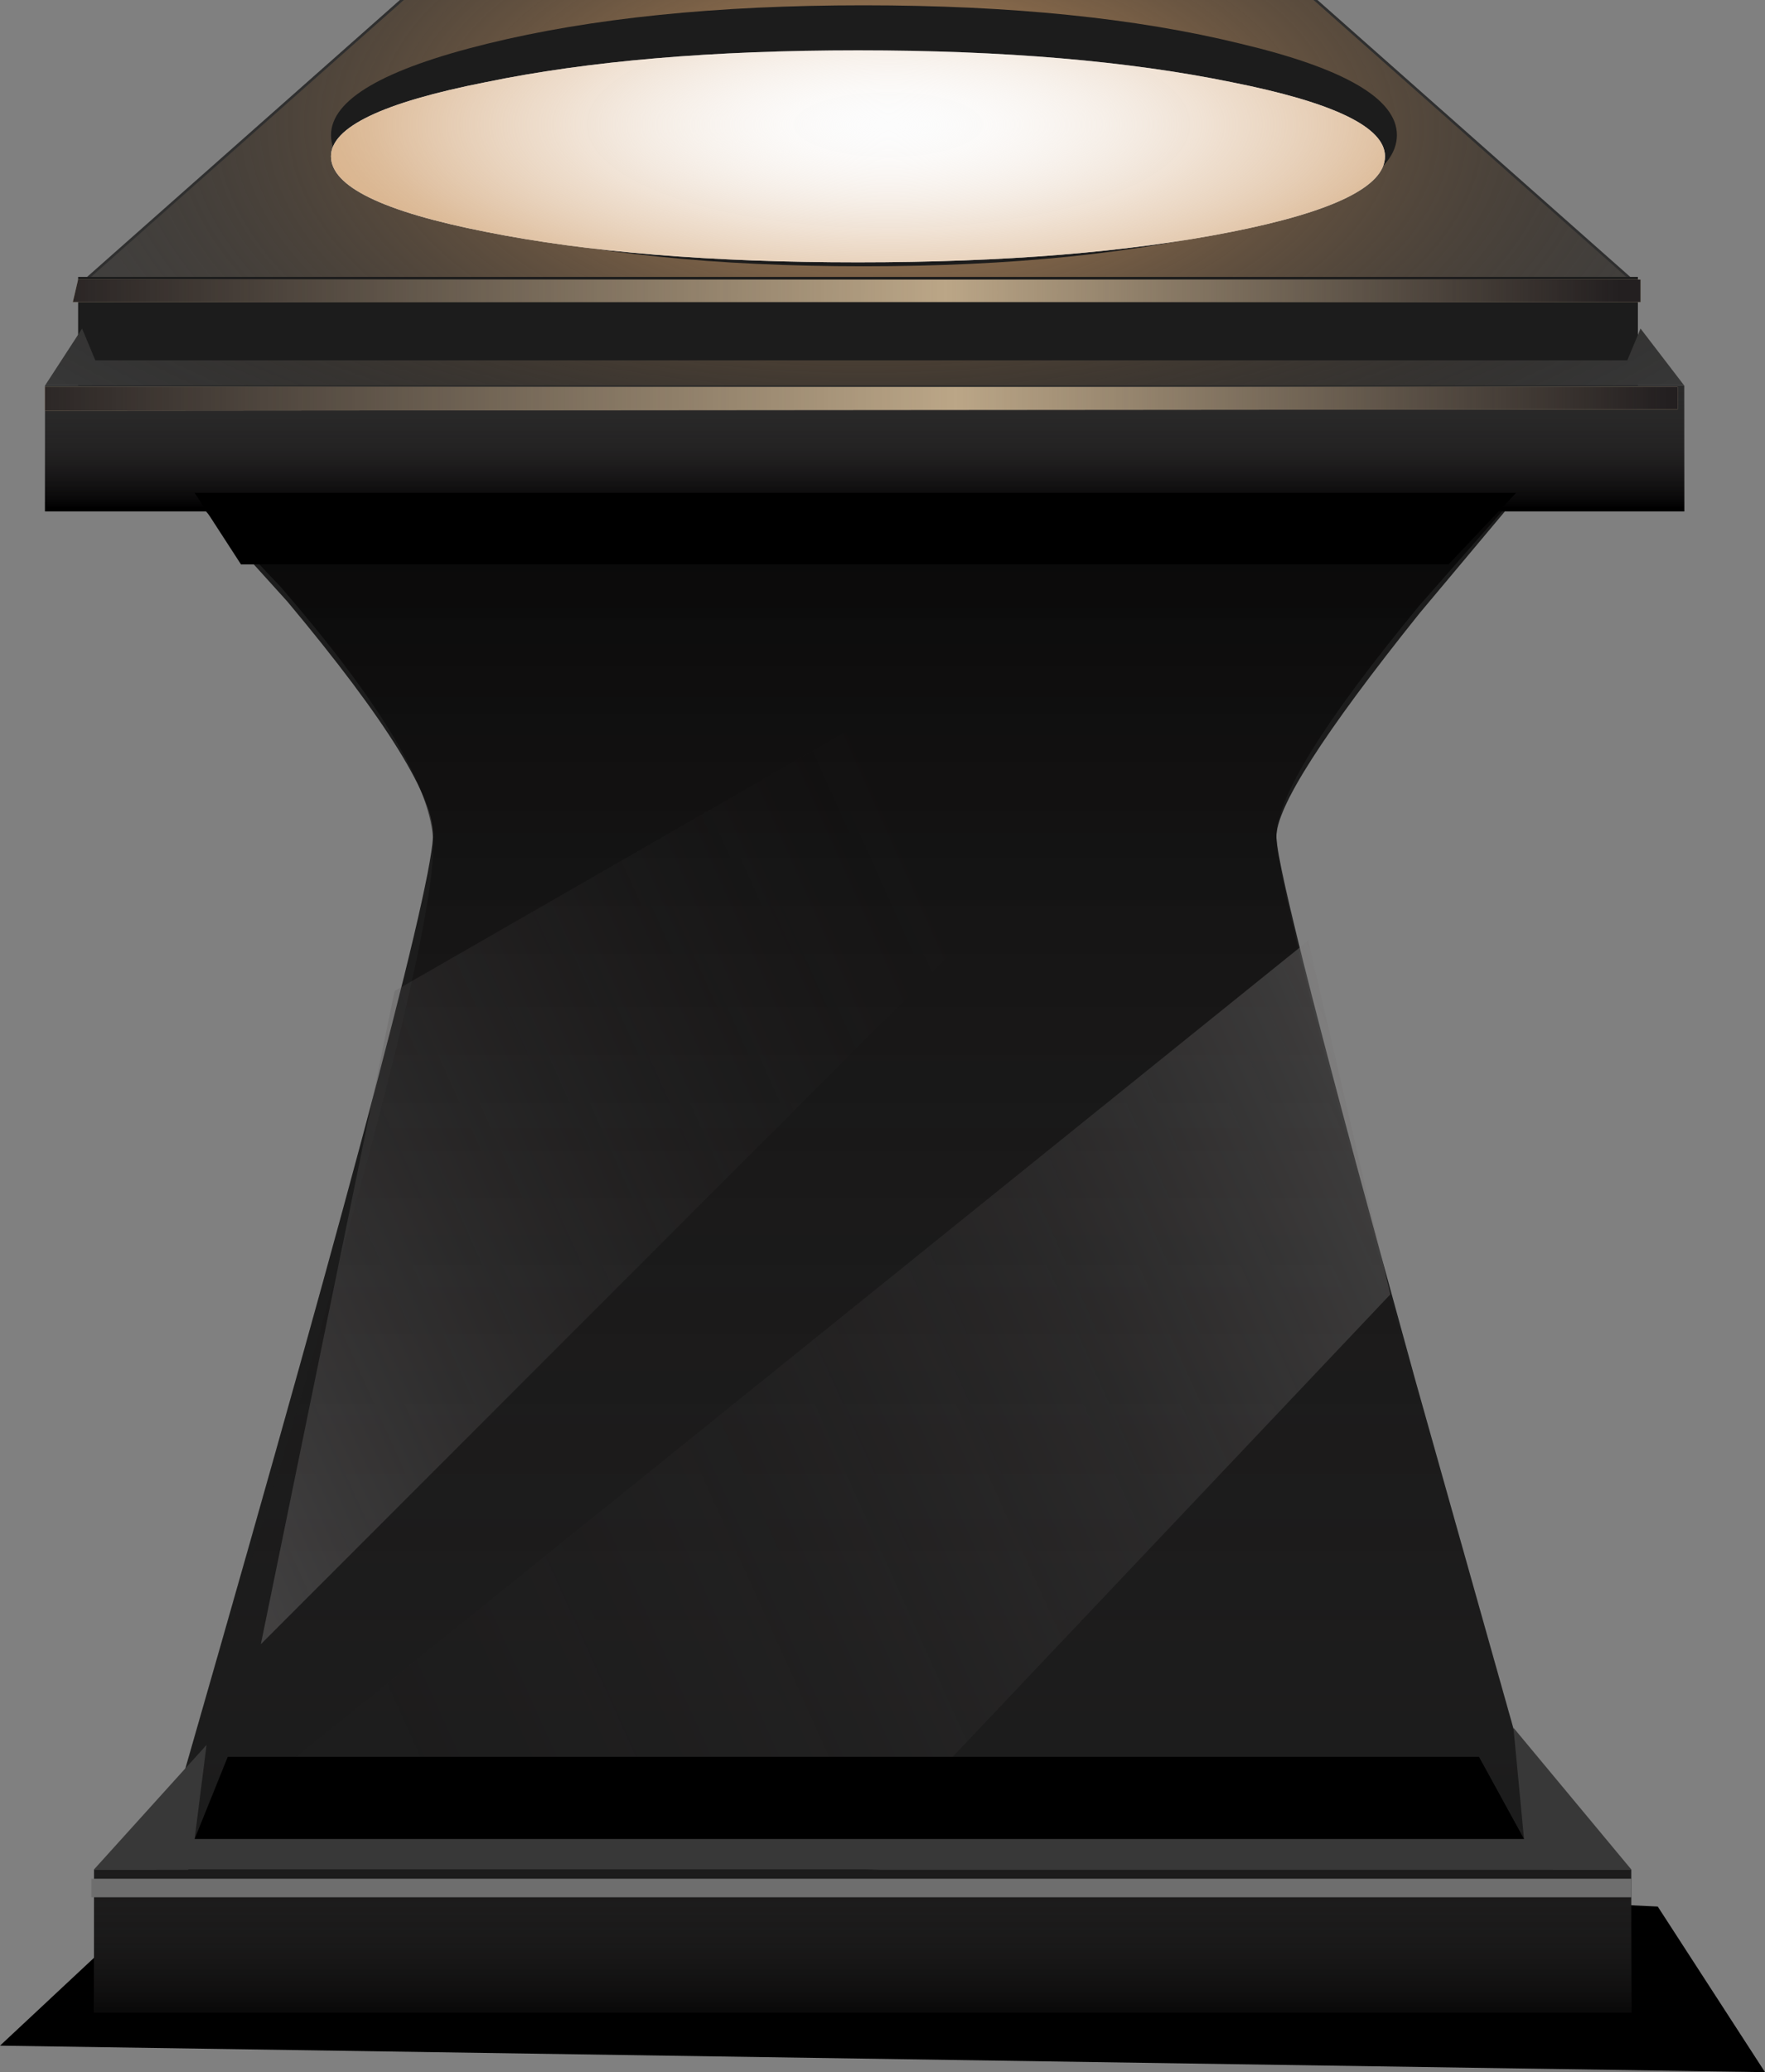 <?xml version="1.0" encoding="UTF-8" standalone="no"?>
<svg xmlns:xlink="http://www.w3.org/1999/xlink" height="78.2px" width="66.65px" xmlns="http://www.w3.org/2000/svg">
  <rect width="100%" height="100%" fill="#808080" stroke="none"/>
  <g transform="matrix(1.0, 0.0, 0.0, 1.0, 0.0, 0.0)">
    <use height="8.8" transform="matrix(1.0, 0.0, 0.0, 1.0, 0.0, 69.4)" width="66.65" xlink:href="#sprite0"/>
    <use height="75.95" transform="matrix(1.0, 0.0, 0.0, 1.0, 1.7, 0.0)" width="61.9" xlink:href="#shape1"/>
    <use height="0.85" transform="matrix(1.0, 0.0, 0.0, 1.0, 2.75, 10.55)" width="59.2" xlink:href="#sprite1"/>
    <use height="0.9" transform="matrix(1.0, 0.0, 0.0, 1.0, 1.7, 14.6)" width="61.65" xlink:href="#shape3"/>
    <use height="0.9" transform="matrix(1.0, 0.0, 0.0, 1.0, 1.7, 14.6)" width="61.65" xlink:href="#sprite2"/>
    <use height="2.15" transform="matrix(1.0, 0.0, 0.0, 1.0, 1.7, 12.4)" width="61.9" xlink:href="#shape5"/>
    <use height="35.05" transform="matrix(1.0, 0.0, 0.0, 1.0, 5.9, 35.5)" width="46.6" xlink:href="#sprite3"/>
    <use height="35.45" transform="matrix(1.0, 0.0, 0.0, 1.0, 9.85, 26.6)" width="32.35" xlink:href="#sprite4"/>
    <use height="71.4" transform="matrix(1.0, 0.0, 0.0, 1.0, 3.45, 0.2)" width="58.15" xlink:href="#shape8"/>
  </g>
  <defs>
    <g id="sprite0" transform="matrix(1.0, 0.0, 0.0, 1.0, 0.0, 0.0)">
      <use height="8.8" transform="matrix(1.0, 0.0, 0.0, 1.0, 0.0, 0.0)" width="66.65" xlink:href="#shape0"/>
    </g>
    <g id="shape0" transform="matrix(1.0, 0.0, 0.0, 1.0, 0.0, 0.0)">
      <path d="M62.6 2.55 L66.65 8.8 0.0 7.8 8.35 0.0 62.6 2.55" fill="#000000" fill-rule="evenodd" stroke="none"/>
    </g>
    <g id="shape1" transform="matrix(1.0, 0.0, 0.0, 1.0, -1.7, 0.0)">
      <path d="M59.4 16.4 L59.05 16.65 53.6 23.15 Q48.15 29.95 48.2 31.6 48.25 33.3 53.45 52.1 L58.65 70.55 5.9 70.55 Q16.15 35.1 16.35 31.6 16.5 29.45 10.85 22.7 L5.15 16.4 5.15 10.6 59.4 10.6 59.4 16.4" fill="#1c1c1c" fill-rule="evenodd" stroke="none"/>
      <path d="M59.4 16.4 L59.05 16.65 53.6 22.85 Q48.15 29.45 48.2 31.6 48.25 33.8 53.45 52.4 L58.65 70.55 5.9 70.55 11.3 52.95 Q16.6 34.75 16.35 31.6 16.1 28.5 10.6 22.15 L5.15 16.4 5.15 10.6 59.4 10.6 59.4 16.4" fill="url(#gradient0)" fill-rule="evenodd" stroke="none"/>
      <path d="M3.55 70.55 L61.6 70.55 61.6 75.95 3.55 75.95 3.55 70.55" fill="#1c1c1c" fill-rule="evenodd" stroke="none"/>
      <path d="M3.55 70.55 L61.6 70.55 61.6 75.95 3.55 75.95 3.55 70.55" fill="url(#gradient1)" fill-rule="evenodd" stroke="none"/>
      <path d="M49.75 0.0 L61.9 10.75 2.95 10.75 15.1 0.0 49.75 0.0" fill="#2f2f2f" fill-rule="evenodd" stroke="none"/>
      <path d="M61.9 10.55 L61.9 11.0 2.95 11.0 2.95 10.55 61.9 10.55" fill="#656363" fill-rule="evenodd" stroke="none"/>
      <path d="M49.6 0.0 L61.75 10.75 3.1 10.75 15.25 0.0 49.6 0.0" fill="#474747" fill-rule="evenodd" stroke="none"/>
      <path d="M49.6 0.0 L61.75 10.75 3.1 10.75 15.25 0.0 49.6 0.0" fill="url(#gradient2)" fill-rule="evenodd" stroke="none"/>
      <path d="M61.85 16.45 L2.95 16.45 2.95 10.45 61.85 10.45 61.85 16.45" fill="#1c1c1c" fill-rule="evenodd" stroke="none"/>
      <path d="M63.6 19.3 L1.7 19.3 1.7 14.55 63.6 14.55 63.6 19.3" fill="#2b2b2b" fill-rule="evenodd" stroke="none"/>
      <path d="M63.6 19.3 L1.7 19.3 1.7 14.55 63.6 14.55 63.6 19.3" fill="url(#gradient3)" fill-rule="evenodd" stroke="none"/>
      <path d="M61.95 11.4 L2.75 11.4 2.95 10.55 61.95 10.55 61.95 11.4" fill="#bba687" fill-rule="evenodd" stroke="none"/>
    </g>
    <linearGradient gradientTransform="matrix(0.0, 0.036, 0.036, 0.0, 32.25, 40.85)" gradientUnits="userSpaceOnUse" id="gradient0" spreadMethod="pad" x1="-819.2" x2="819.2">
      <stop offset="0.0" stop-color="#000000"/>
      <stop offset="0.58" stop-color="#171515" stop-opacity="0.333"/>
      <stop offset="1.0" stop-color="#231f20" stop-opacity="0.0"/>
    </linearGradient>
    <linearGradient gradientTransform="matrix(0.0, -0.004, -0.004, 0.0, 32.6, 73.6)" gradientUnits="userSpaceOnUse" id="gradient1" spreadMethod="pad" x1="-819.2" x2="819.2">
      <stop offset="0.0" stop-color="#000000"/>
      <stop offset="0.58" stop-color="#171515" stop-opacity="0.333"/>
      <stop offset="1.0" stop-color="#231f20" stop-opacity="0.0"/>
    </linearGradient>
    <radialGradient cx="0" cy="0" gradientTransform="matrix(0.047, 2.0E-4, 1.0E-4, -0.024, 33.45, 4.75)" gradientUnits="userSpaceOnUse" id="gradient2" r="819.2" spreadMethod="pad">
      <stop offset="0.0" stop-color="#cc9864"/>
      <stop offset="1.0" stop-color="#000000" stop-opacity="0.0"/>
    </radialGradient>
    <linearGradient gradientTransform="matrix(0.0, -0.004, -0.004, 0.0, 32.65, 15.9)" gradientUnits="userSpaceOnUse" id="gradient3" spreadMethod="pad" x1="-819.2" x2="819.2">
      <stop offset="0.0" stop-color="#000000"/>
      <stop offset="0.063" stop-color="#050405" stop-opacity="0.855"/>
      <stop offset="0.333" stop-color="#161314" stop-opacity="0.376"/>
      <stop offset="0.631" stop-color="#201c1d" stop-opacity="0.09"/>
      <stop offset="1.0" stop-color="#231f20" stop-opacity="0.0"/>
    </linearGradient>
    <g id="sprite1" transform="matrix(1.0, 0.0, 0.0, 1.0, 0.0, 0.0)">
      <use height="0.85" transform="matrix(1.0, 0.0, 0.0, 1.0, 0.0, 0.0)" width="59.2" xlink:href="#shape2"/>
    </g>
    <g id="shape2" transform="matrix(1.0, 0.0, 0.0, 1.0, 0.0, 0.0)">
      <path d="M59.2 0.85 L0.0 0.85 0.2 0.0 59.2 0.0 59.2 0.85" fill="url(#gradient4)" fill-rule="evenodd" stroke="none"/>
    </g>
    <linearGradient gradientTransform="matrix(0.036, 0.0, 0.0, -0.036, 29.6, 0.45)" gradientUnits="userSpaceOnUse" id="gradient4" spreadMethod="pad" x1="-819.2" x2="819.2">
      <stop offset="0.0" stop-color="#231f20" stop-opacity="0.945"/>
      <stop offset="0.557" stop-color="#231f20" stop-opacity="0.0"/>
      <stop offset="0.988" stop-color="#231f20"/>
    </linearGradient>
    <g id="shape3" transform="matrix(1.0, 0.0, 0.0, 1.0, -1.8, -35.4)">
      <path d="M63.45 36.25 L1.8 36.3 1.8 35.4 63.45 35.4 63.45 36.25" fill="#bba687" fill-rule="evenodd" stroke="none"/>
    </g>
    <g id="sprite2" transform="matrix(1.0, 0.0, 0.0, 1.0, 0.0, 0.0)">
      <use height="0.9" transform="matrix(1.0, 0.0, 0.0, 1.0, 0.0, 0.0)" width="61.65" xlink:href="#shape4"/>
    </g>
    <g id="shape4" transform="matrix(1.0, 0.0, 0.0, 1.0, 0.0, 0.0)">
      <path d="M61.65 0.85 L0.0 0.9 0.0 0.0 61.65 0.0 61.65 0.85" fill="url(#gradient5)" fill-rule="evenodd" stroke="none"/>
    </g>
    <linearGradient gradientTransform="matrix(0.038, 0.0, 0.0, -0.038, 30.85, 0.45)" gradientUnits="userSpaceOnUse" id="gradient5" spreadMethod="pad" x1="-819.2" x2="819.2">
      <stop offset="0.0" stop-color="#231f20" stop-opacity="0.945"/>
      <stop offset="0.557" stop-color="#231f20" stop-opacity="0.0"/>
      <stop offset="0.988" stop-color="#231f20"/>
    </linearGradient>
    <g id="shape5" transform="matrix(1.0, 0.0, 0.0, 1.0, -1.7, -12.4)">
      <path d="M61.45 13.6 L61.95 12.4 63.6 14.55 1.7 14.55 3.1 12.4 3.6 13.6 61.45 13.6" fill="#383838" fill-rule="evenodd" stroke="none"/>
      <path d="M61.45 13.6 L61.95 12.4 63.6 14.55 1.7 14.55 3.1 12.4 3.6 13.6 61.45 13.6" fill="url(#gradient6)" fill-rule="evenodd" stroke="none"/>
    </g>
    <radialGradient cx="0" cy="0" gradientTransform="matrix(0.048, 0.0, 0.0, -0.02, 32.65, 4.6)" gradientUnits="userSpaceOnUse" id="gradient6" r="819.2" spreadMethod="pad">
      <stop offset="0.0" stop-color="#cc9864"/>
      <stop offset="1.0" stop-color="#000000" stop-opacity="0.0"/>
    </radialGradient>
    <g id="sprite3" transform="matrix(1.0, 0.0, 0.0, 1.0, 0.0, 0.0)">
      <use height="35.05" transform="matrix(1.0, 0.0, 0.0, 1.0, 0.0, 0.0)" width="46.6" xlink:href="#shape6"/>
    </g>
    <g id="shape6" transform="matrix(1.0, 0.0, 0.0, 1.0, 0.0, 0.0)">
      <path d="M43.5 0.0 L46.6 13.35 26.05 35.05 0.0 35.05 43.5 0.0" fill="url(#gradient7)" fill-rule="evenodd" stroke="none"/>
    </g>
    <linearGradient gradientTransform="matrix(-0.062, 0.028, 0.028, 0.062, 31.05, 19.2)" gradientUnits="userSpaceOnUse" id="gradient7" spreadMethod="pad" x1="-819.2" x2="819.2">
      <stop offset="0.02" stop-color="#ffffff"/>
      <stop offset="0.031" stop-color="#f9f9f9" stop-opacity="0.973"/>
      <stop offset="0.129" stop-color="#c7c6c7" stop-opacity="0.745"/>
      <stop offset="0.235" stop-color="#9b9a9a" stop-opacity="0.545"/>
      <stop offset="0.345" stop-color="#767474" stop-opacity="0.376"/>
      <stop offset="0.455" stop-color="#585556" stop-opacity="0.239"/>
      <stop offset="0.573" stop-color="#413d3e" stop-opacity="0.133"/>
      <stop offset="0.698" stop-color="#302c2d" stop-opacity="0.059"/>
      <stop offset="0.831" stop-color="#262223" stop-opacity="0.012"/>
      <stop offset="1.0" stop-color="#231f20" stop-opacity="0.0"/>
    </linearGradient>
    <g id="sprite4" transform="matrix(1.0, 0.0, 0.0, 1.0, 0.0, 0.0)">
      <use height="35.45" transform="matrix(1.0, 0.0, 0.0, 1.0, 0.0, 0.0)" width="32.35" xlink:href="#shape7"/>
    </g>
    <g id="shape7" transform="matrix(1.0, 0.0, 0.0, 1.0, 0.0, 0.0)">
      <path d="M0.0 35.45 L5.05 10.8 23.85 0.0 32.35 3.1 0.0 35.45" fill="url(#gradient8)" fill-rule="evenodd" stroke="none"/>
    </g>
    <linearGradient gradientTransform="matrix(-0.049, 0.022, 0.022, 0.049, -12.5, 28.6)" gradientUnits="userSpaceOnUse" id="gradient8" spreadMethod="pad" x1="-819.2" x2="819.2">
      <stop offset="0.0" stop-color="#231f20" stop-opacity="0.0"/>
      <stop offset="1.0" stop-color="#ffffff"/>
    </linearGradient>
    <g id="shape8" transform="matrix(1.0, 0.0, 0.0, 1.0, -3.45, -0.2)">
      <path d="M57.25 18.6 L54.7 21.3 9.1 21.3 7.35 18.6 57.25 18.6" fill="#000000" fill-rule="evenodd" stroke="none"/>
      <path d="M7.8 65.85 L7.35 69.4 57.55 69.4 57.15 65.2 61.6 70.55 3.55 70.55 7.8 65.85" fill="#383838" fill-rule="evenodd" stroke="none"/>
      <path d="M3.45 70.9 L61.6 70.9 61.6 71.6 3.45 71.6 3.45 70.9" fill="#6e6e6e" fill-rule="evenodd" stroke="none"/>
      <path d="M7.35 69.4 L8.6 66.3 55.85 66.3 57.55 69.4 7.35 69.4" fill="#000000" fill-rule="evenodd" stroke="none"/>
      <path d="M52.75 5.1 Q52.75 7.15 46.85 8.6 40.95 10.05 32.6 10.05 24.25 10.05 18.4 8.6 12.5 7.15 12.5 5.1 12.5 3.1 18.4 1.65 24.3 0.2 32.6 0.2 40.95 0.2 46.85 1.65 52.75 3.05 52.75 5.1" fill="#1c1c1c" fill-rule="evenodd" stroke="none"/>
      <path d="M52.3 5.9 Q52.3 7.6 46.5 8.75 40.7 9.9 32.4 9.9 24.1 9.9 18.35 8.75 12.5 7.6 12.5 5.9 12.5 4.25 18.35 3.1 24.15 1.9 32.4 1.9 40.65 1.9 46.5 3.1 52.3 4.25 52.3 5.9" fill="#fcfcfc" fill-rule="evenodd" stroke="none"/>
      <path d="M52.3 5.9 Q52.3 7.6 46.5 8.75 40.7 9.9 32.4 9.9 24.1 9.9 18.35 8.75 12.5 7.6 12.5 5.9 12.5 4.25 18.35 3.1 24.15 1.9 32.4 1.9 40.65 1.9 46.5 3.1 52.3 4.25 52.3 5.9" fill="url(#gradient9)" fill-rule="evenodd" stroke="none"/>
    </g>
    <radialGradient cx="0" cy="0" gradientTransform="matrix(0.035, 0.0, 0.0, -0.012, 33.55, 4.7)" gradientUnits="userSpaceOnUse" id="gradient9" r="819.2" spreadMethod="pad">
      <stop offset="0.0" stop-color="#ffffff" stop-opacity="0.0"/>
      <stop offset="0.165" stop-color="#f4e8dd" stop-opacity="0.22"/>
      <stop offset="0.443" stop-color="#e3c6a9" stop-opacity="0.553"/>
      <stop offset="0.682" stop-color="#d6ad83" stop-opacity="0.796"/>
      <stop offset="0.878" stop-color="#cf9e6c" stop-opacity="0.945"/>
      <stop offset="1.0" stop-color="#cc9864"/>
    </radialGradient>
  </defs>
</svg>
